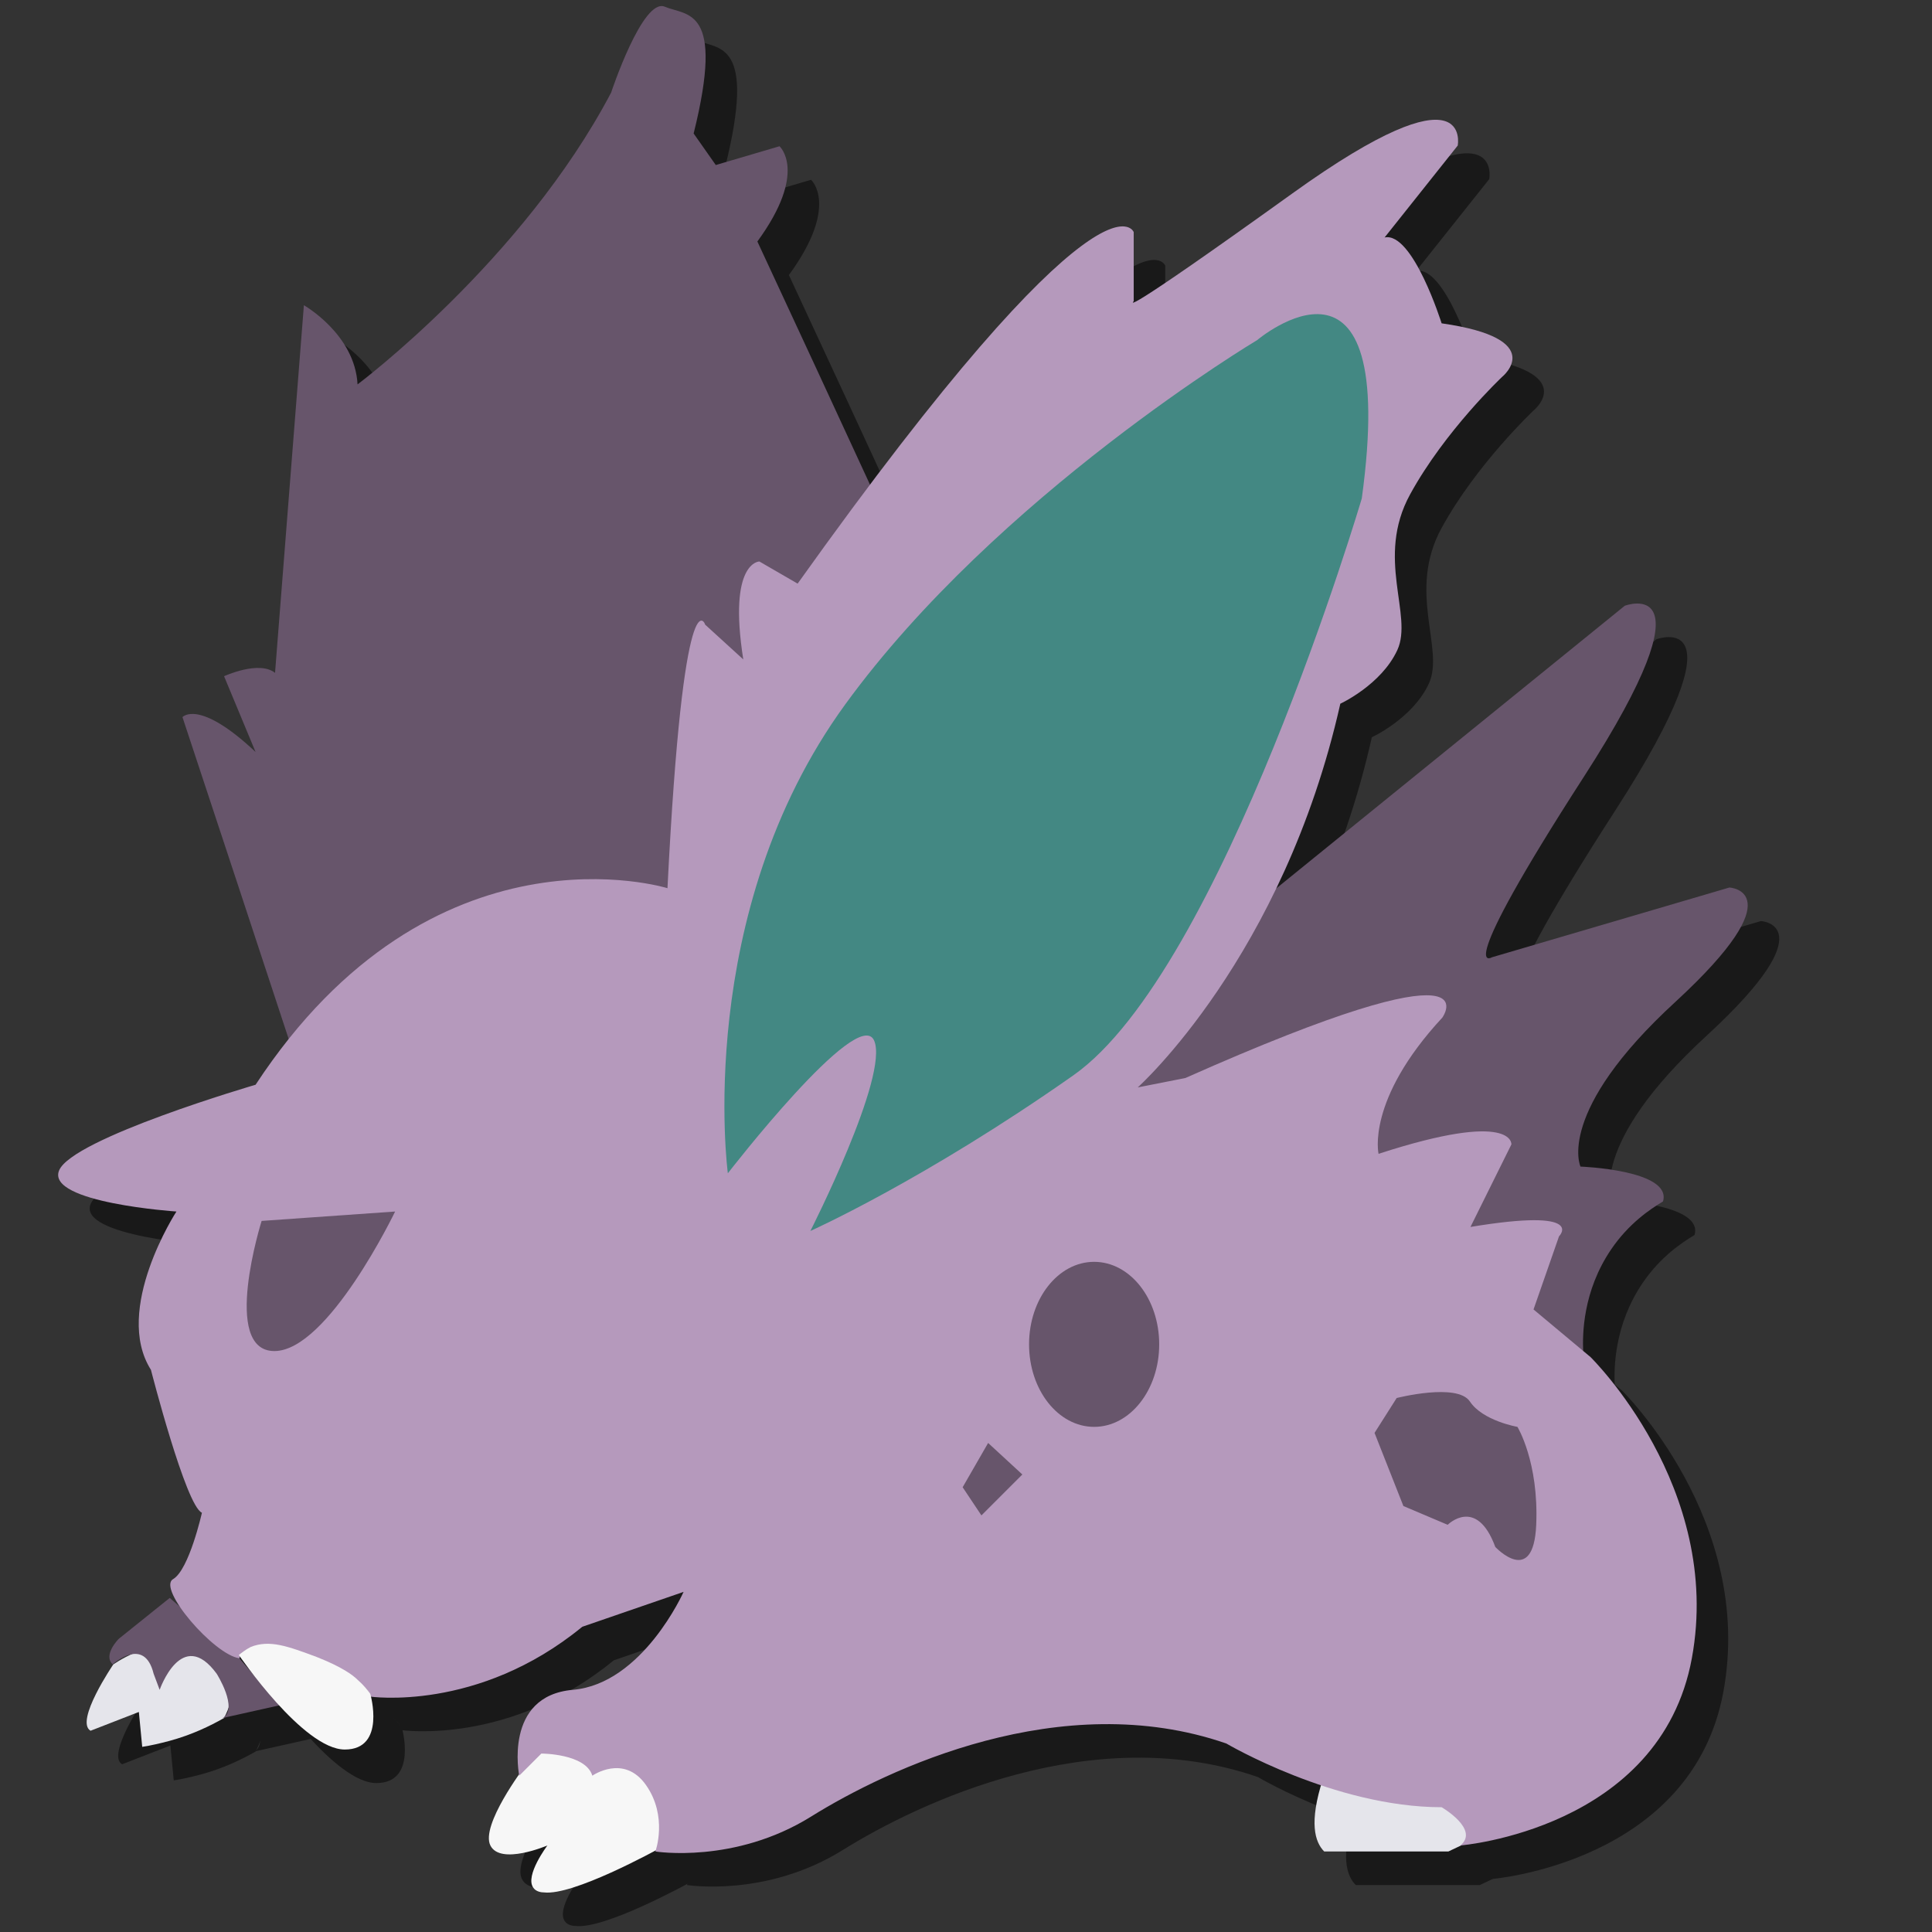 <?xml version="1.0" encoding="utf-8"?>
<!-- Generator: Adobe Illustrator 23.0.6, SVG Export Plug-In . SVG Version: 6.00 Build 0)  -->
<svg version="1.1" id="Layer_1" xmlns="http://www.w3.org/2000/svg" xmlns:xlink="http://www.w3.org/1999/xlink" x="0px" y="0px"
	 viewBox="0 0 288 288" style="enable-background:new 0 0 288 288;" xml:space="preserve">
<rect x="0" y="0" width="288" height="288" fill="#333333" stroke="none"/>
<style type="text/css">
	.st0{opacity:0.5;}
	.st1{fill:#E5E5EB;}
	.st2{fill:#F7F7F7;}
	.st3{fill:#67556B;}
	.st4{fill:#B599BC;}
	.st5{fill:#438883;}
</style>
<g class="st0">
	<path d="M201.9,270.2c-2.1,6.5-1.2,9.4,0.2,10.8h18.5l0,0l1.9-0.9c0.4-0.3,1.1-1,1.3-2c0,0,0.2-1.1-0.7-2.4
		C221.1,272.8,202.7,270.3,201.9,270.2z"/>
	<path d="M82.8,268.5c0,0-6.5,8.6-5,11.6s8.5,0,8.5,0s-3.4,4.5-2.1,6.3c0.4,0.6,1.2,0.7,1.6,0.7c4.3,0.5,16.2-6,18.2-7.1
		c2.8-3.6,2.3-8.5-0.7-11c-2.4-2-6-2.3-9-0.6C94.3,268.5,90.3,258.9,82.8,268.5z"/>
	<path d="M21.6,253.1c0,0-5.8,8.5-3.4,9.9l7.2-2.8l0.5,5.2c1.3-0.2,2.6-0.5,4.1-0.9c3.3-0.9,6-2.2,8.1-3.4c1.6-3,1.7-6.2,0.2-8.3
		c-1.3-1.7-3.3-2.2-4.7-2.4C28.1,249.2,23.4,251.9,21.6,253.1z"/>
	<path d="M194.5,137.8l52.4-42.5c0,0,13.7-5.2-6.1,25.5s-13.7,26.9-13.7,26.9l35.4-10.4c0,0,9.9,0.5-8,17
		c-18,16.5-14.2,24.6-14.2,24.6s13.7,0.5,12.3,5.2c-2,1.2-5.1,3.3-7.7,7.1c-4.3,6.3-4.3,12.8-4.2,15.2c-16-7.4-32.1-14.8-48.1-22.2
		L171.8,169l18.9-31.2H194.5z"/>
	<path d="M48.4,161.9c-5.5-16.7-11-33.4-16.5-50c0,0,2.4-2.8,10.9,5.2l-4.7-11.3c0,0,5.2-2.4,7.6-0.5L50,50.5c0,0,7.6,4.3,8,11.8
		c0,0,24.6-18.4,37.8-43.5c0,0,4.7-14.2,8-12.8s9,0,4.3,18.9l3.3,4.7l9.5-2.8c0,0,4.3,3.8-3.3,14.2c5.9,12.7,11.8,25.4,17.6,38
		c-10.3,19.5-20.6,38.9-30.9,58.4C85.6,145.5,67,153.7,48.4,161.9z"/>
	<path d="M30,243.2l-7.6,6.1c0,0-2.4,2.4-0.9,3.8c0,0,4.7-4.3,6.1,1.4l0.9,2.4c0,0,3.3-9.5,8.5-2.4c0,0,3.3,5.2,0.9,6.6l8.5-1.9
		l-6.1-7.1L30,243.2z"/>
	<path d="M104.2,137.4c0,0-35-10.9-61.4,29.3c0,0-27.4,8-29.3,12.8s17.5,6.1,17.5,6.1s-9.5,14.6-3.8,23.6c0,0,5.2,20.3,7.6,21.3
		c0,0-1.9,8.5-4.3,9.9s6.1,11.3,9.9,11.8c0,0,0.5-3.8,10.4,0s9,5.7,9,5.7s16.1,2.4,31.7-10.4l15.1-5.2c0,0-6.1,13.7-16.5,14.6
		c-10.4,0.9-8,12.8-8,12.8l3.3-3.3c0,0,6.6,0,7.6,3.3c0,0,4.7-3.3,8,1.4s1.4,9.9,1.4,9.9s11.8,1.9,23.2-5.2s37.3-19.4,61.9-10.9
		c0,0,16.1,9.5,32.1,9.5c0,0,5.7,3.3,2.8,5.7c0,0,29.8-2.4,34.5-27.9c4.7-25.5-15.1-44.9-15.1-44.9l-8.5-7.1l3.8-10.9
		c0,0,4.3-4.3-13.2-1.4l6.1-12.3c0,0,0.5-5.2-19.8,1.4c0,0-1.9-8,9.5-20.3c0,0,8.5-11.8-38.3,9l-7.1,1.4c0,0,21.7-19.4,30.2-57.2
		c0,0,6.1-2.8,8.5-8s-3.3-13.7,1.9-23.2s13.7-17.5,13.7-17.5s7.1-5.7-9-8c0,0-4.3-13.7-8.5-12.8L222,26.7c0,0,2.4-12.3-24.6,7.1
		s-23.7,16.1-23.7,16.1V39.6c0,0-4.3-11.8-50.1,52.4l-5.7-3.3c0,0-4.7,0-2.4,14.6l-5.7-5.2C109.9,98.1,106.6,89.6,104.2,137.4z"/>
	<path d="M43.7,187c0,0-6.1,19.4,1.9,19.4s18-20.8,18-20.8L43.7,187z"/>
	<ellipse cx="167.8" cy="205.4" rx="9.7" ry="12.3"/>
	<polygon points="152,220.1 148.2,226.7 151,230.9 157.1,224.8 	"/>
	<path d="M212.9,213.4l-3.3,5.2l4.3,10.9l6.6,2.8c0,0,4.3-4.3,7.1,3.3c0,0,5.7,6.1,6.1-3.3s-2.8-14.6-2.8-14.6s-5.2-0.9-7.1-3.8
		C221.9,211.1,212.9,213.4,212.9,213.4z"/>
	<path d="M113.2,179.9c0,0-5.2-38.7,17.5-69.9s61.4-54.3,61.4-54.3s21.3-18,15.6,23.6c0,0-20.8,70.4-43,86s-39.2,23.2-39.2,23.2
		s11.8-23.2,9.5-28.4C132.6,154.8,113.2,179.9,113.2,179.9z"/>
	<path d="M40.3,251.7c0,0,9.6,14.1,15.8,14.1s3.8-8.3,3.8-8.3c-0.4-0.6-1-1.3-1.9-2.1c-0.7-0.7-2.3-1.9-6.1-3.4
		c-4.3-1.6-7-2.6-9.8-1.5C41.3,250.9,40.7,251.4,40.3,251.7z"/>
</g>
<g>
	<path class="st1" d="M197.2,265.2c-2.1,6.5-1.2,9.4,0.2,10.8h18.5l0,0l1.9-0.9c0.4-0.3,1.1-1,1.3-2c0,0,0.2-1.1-0.7-2.4
		C216.4,267.8,198,265.3,197.2,265.2z"/>
	<path class="st2" d="M78.1,263.5c0,0-6.5,8.6-5,11.6s8.5,0,8.5,0s-3.4,4.5-2.1,6.3c0.4,0.6,1.2,0.7,1.6,0.7
		c4.3,0.5,16.2-6,18.2-7.1c2.8-3.6,2.3-8.5-0.7-11c-2.4-2-6-2.3-9-0.6C89.6,263.5,85.6,253.9,78.1,263.5z"/>
	<path class="st1" d="M16.9,248.1c0,0-5.8,8.5-3.4,9.9l7.2-2.8l0.5,5.2c1.3-0.2,2.6-0.5,4.1-0.9c3.3-0.9,6-2.2,8.1-3.4
		c1.6-3,1.7-6.2,0.2-8.3c-1.3-1.7-3.3-2.2-4.7-2.4C23.4,244.2,18.7,246.9,16.9,248.1z"/>
	<path class="st3" d="M189.8,132.8l52.4-42.5c0,0,13.7-5.2-6.1,25.5s-13.7,26.9-13.7,26.9l35.4-10.4c0,0,9.9,0.5-8,17
		c-18,16.5-14.2,24.6-14.2,24.6s13.7,0.5,12.3,5.2c-2,1.2-5.1,3.3-7.7,7.1c-4.3,6.3-4.3,12.8-4.2,15.2c-16-7.4-32.1-14.8-48.1-22.2
		L167.1,164l18.9-31.2H189.8z"/>
	<path class="st3" d="M43.7,156.9c-5.5-16.7-11-33.4-16.5-50c0,0,2.4-2.8,10.9,5.2l-4.7-11.3c0,0,5.2-2.4,7.6-0.5l4.3-54.8
		c0,0,7.6,4.3,8,11.8c0,0,24.6-18.4,37.8-43.5c0,0,4.7-14.2,8-12.8s9,0,4.3,18.9l3.3,4.7l9.5-2.8c0,0,4.3,3.8-3.3,14.2
		c5.9,12.7,11.8,25.4,17.6,38c-10.3,19.5-20.6,38.9-30.9,58.4C80.9,140.5,62.3,148.7,43.7,156.9z"/>
	<path class="st3" d="M25.3,238.2l-7.6,6.1c0,0-2.4,2.4-0.9,3.8c0,0,4.7-4.3,6.1,1.4l0.9,2.4c0,0,3.3-9.5,8.5-2.4
		c0,0,3.3,5.2,0.9,6.6l8.5-1.9l-6.1-7.1L25.3,238.2z"/>
	<path class="st4" d="M99.5,132.4c0,0-35-10.9-61.4,29.3c0,0-27.4,8-29.3,12.8s17.5,6.1,17.5,6.1s-9.5,14.6-3.8,23.6
		c0,0,5.2,20.3,7.6,21.3c0,0-1.9,8.5-4.3,9.9s6.1,11.3,9.9,11.8c0,0,0.5-3.8,10.4,0s9,5.7,9,5.7s16.1,2.4,31.7-10.4l15.1-5.2
		c0,0-6.1,13.7-16.5,14.6s-8,12.8-8,12.8l3.3-3.3c0,0,6.6,0,7.6,3.3c0,0,4.7-3.3,8,1.4s1.4,9.9,1.4,9.9s11.8,1.9,23.2-5.2
		s37.3-19.4,61.9-10.9c0,0,16.1,9.5,32.1,9.5c0,0,5.7,3.3,2.8,5.7c0,0,29.8-2.4,34.5-27.9s-15.1-44.9-15.1-44.9l-8.5-7.1l3.8-10.9
		c0,0,4.3-4.3-13.2-1.4l6.1-12.3c0,0,0.5-5.2-19.8,1.4c0,0-1.9-8,9.5-20.3c0,0,8.5-11.8-38.3,9l-7.1,1.4c0,0,21.7-19.4,30.2-57.2
		c0,0,6.1-2.8,8.5-8s-3.3-13.7,1.9-23.2s13.7-17.5,13.7-17.5s7.1-5.7-9-8c0,0-4.3-13.7-8.5-12.8l10.9-13.7c0,0,2.4-12.3-24.6,7.1
		S169,44.9,169,44.9V34.6c0,0-4.3-11.8-50.1,52.4l-5.7-3.3c0,0-4.7,0-2.4,14.6l-5.7-5.2C105.2,93.1,101.9,84.6,99.5,132.4z"/>
	<path class="st3" d="M39,182c0,0-6.1,19.4,1.9,19.4s18-20.8,18-20.8L39,182z"/>
	<ellipse class="st3" cx="163.1" cy="200.4" rx="9.7" ry="12.3"/>
	<polygon class="st3" points="147.3,215.1 143.5,221.7 146.3,225.9 152.4,219.8 	"/>
	<path class="st3" d="M208.2,208.4l-3.3,5.2l4.3,10.9l6.6,2.8c0,0,4.3-4.3,7.1,3.3c0,0,5.7,6.1,6.1-3.3s-2.8-14.6-2.8-14.6
		s-5.2-0.9-7.1-3.8C217.2,206.1,208.2,208.4,208.2,208.4z"/>
	<path class="st5" d="M108.5,174.9c0,0-5.2-38.7,17.5-69.9s61.4-54.3,61.4-54.3s21.3-18,15.6,23.6c0,0-20.8,70.4-43,86
		s-39.2,23.2-39.2,23.2s11.8-23.2,9.5-28.4C127.9,149.8,108.5,174.9,108.5,174.9z"/>
	<path class="st2" d="M35.6,246.7c0,0,9.6,14.1,15.8,14.1s3.8-8.3,3.8-8.3c-0.4-0.6-1-1.3-1.9-2.1c-0.7-0.7-2.3-1.9-6.1-3.4
		c-4.3-1.6-7-2.6-9.8-1.5C36.6,245.9,36,246.4,35.6,246.7z"/>
</g>
</svg>
